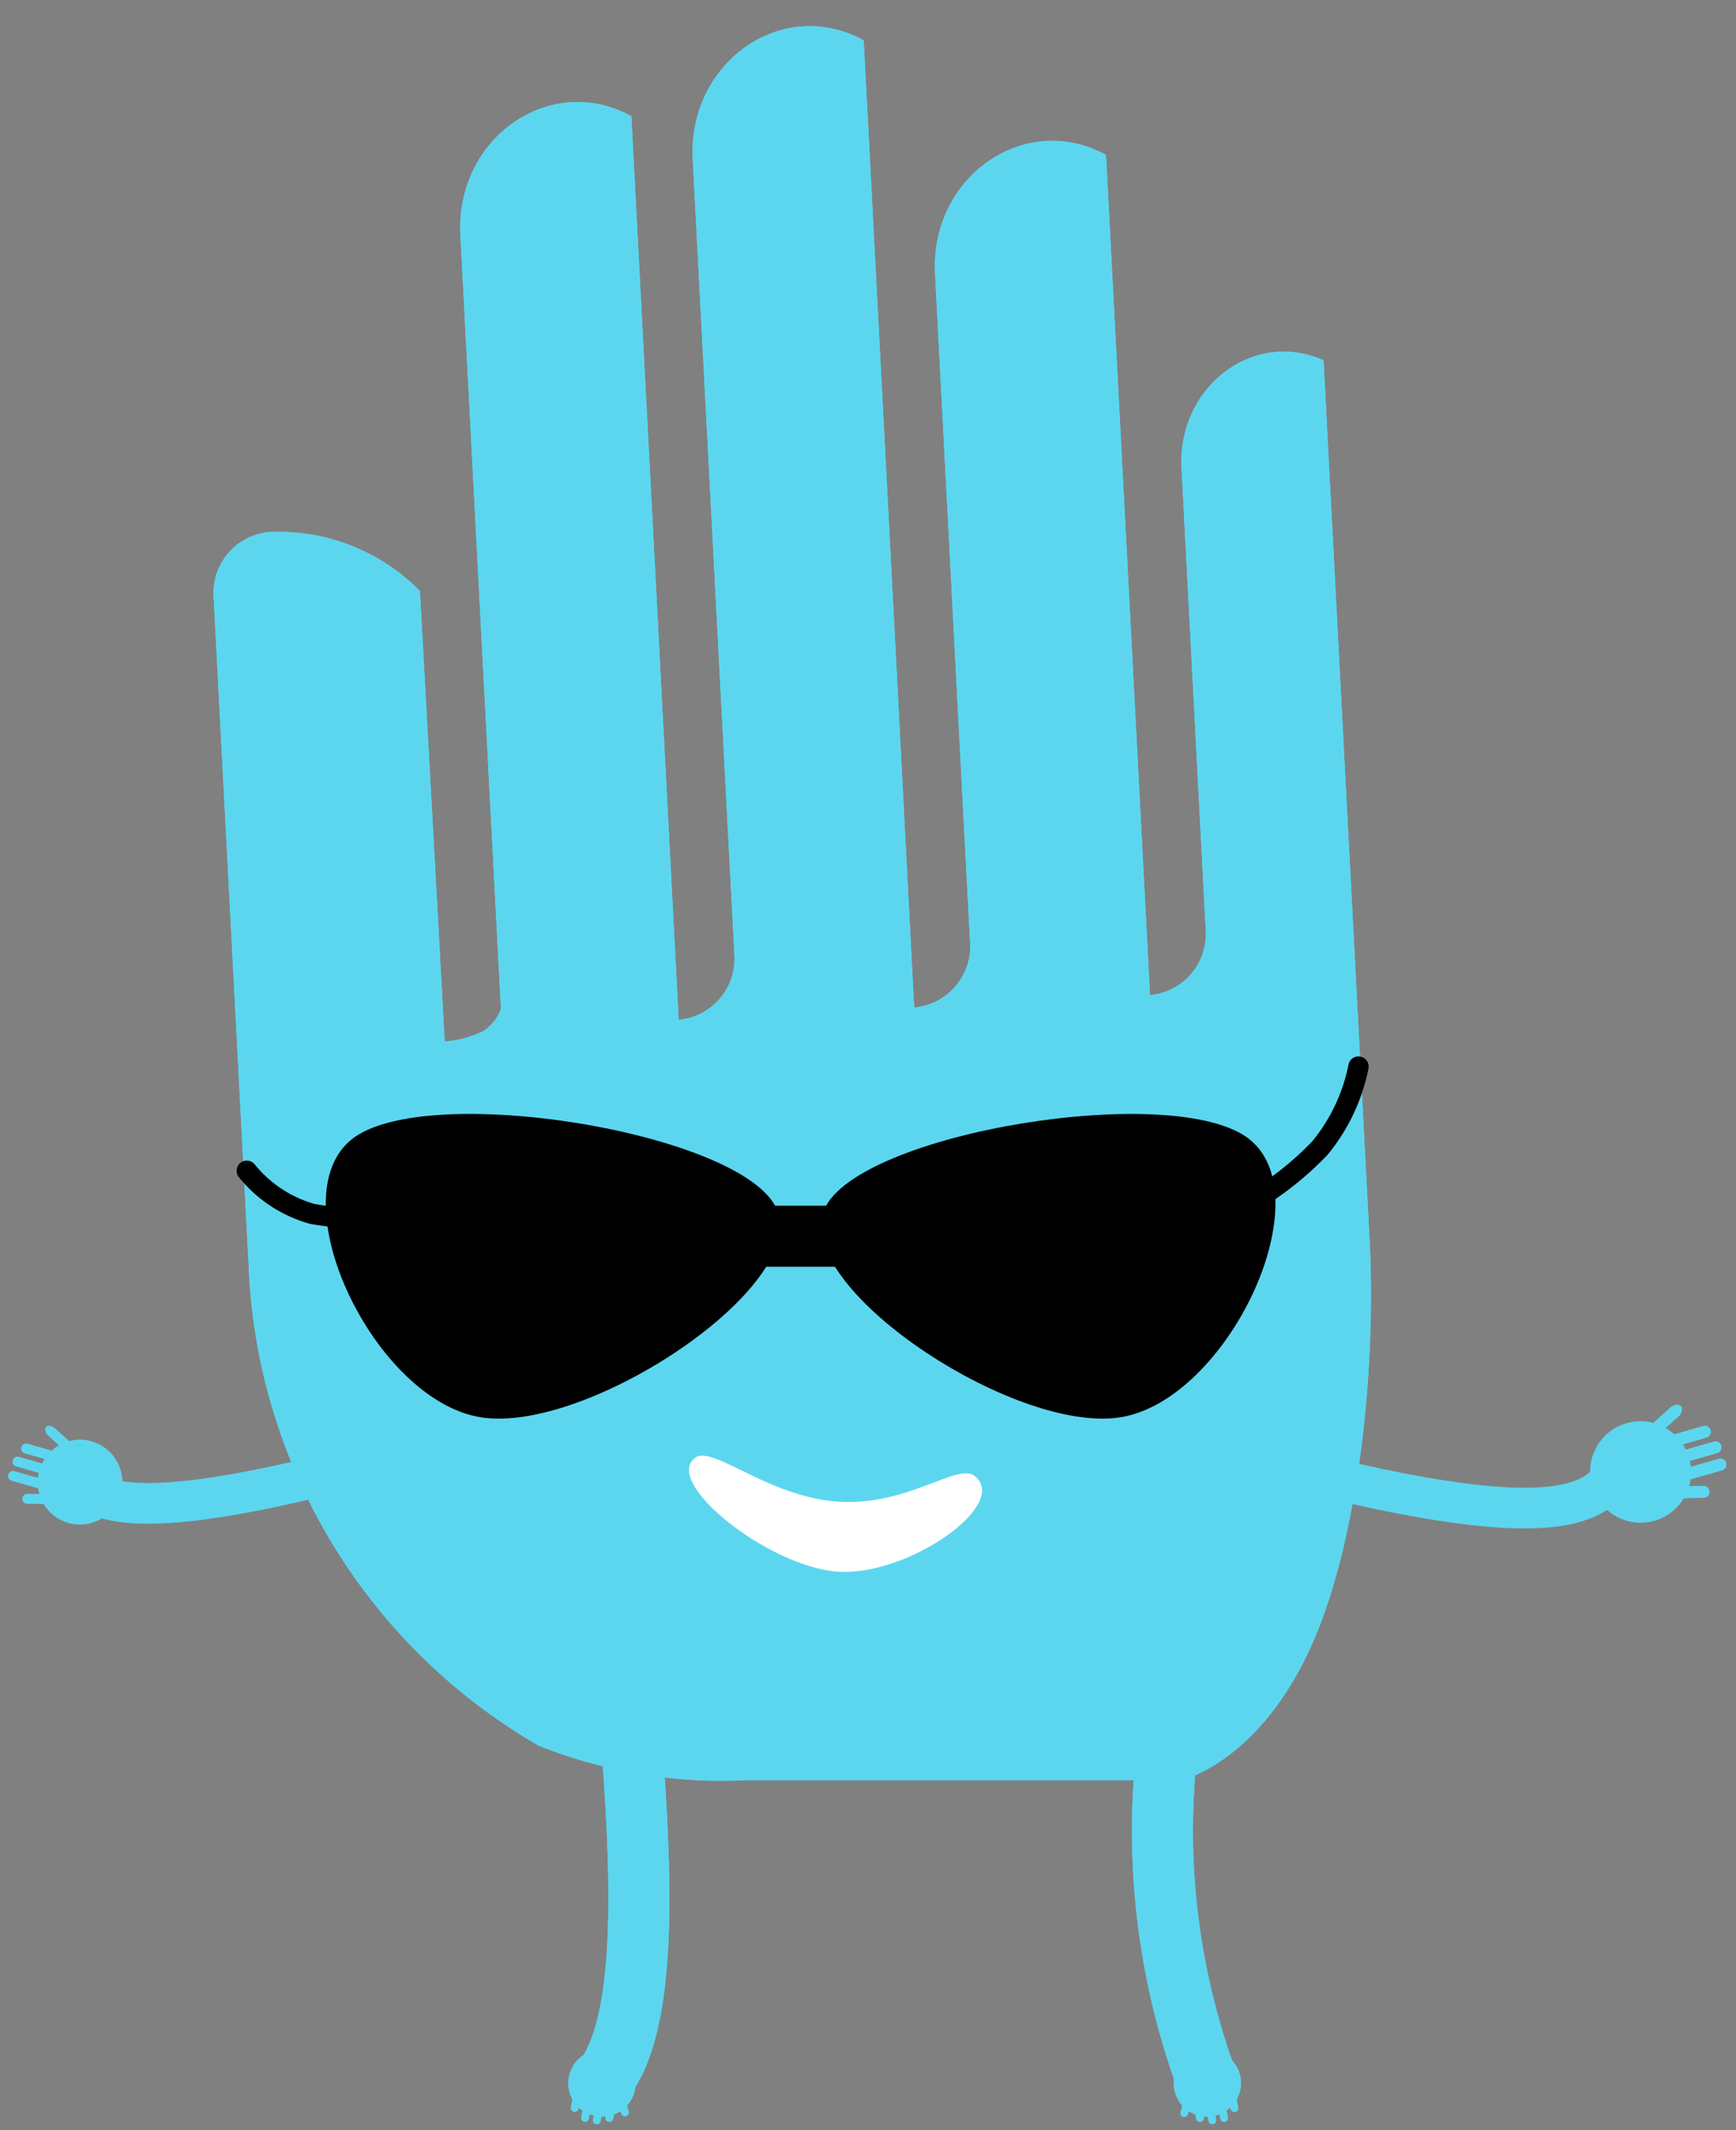 <svg xmlns="http://www.w3.org/2000/svg" width="85.334" height="104.667" viewBox="0 0 85.334 104.667">
  <rect x="0" y="0" width="85.334" height="104.667" fill="#808080" stroke="none"/>
  <g id="Groupe_1346" data-name="Groupe 1346" transform="translate(-638.258 -842.582)">
    <path id="Tracé_1132" data-name="Tracé 1132" d="M55.093,60.465v-32.8A28.548,28.548,0,0,0,42.074,3.335,24.407,24.407,0,0,0,31.9,1.115L10.623,0S6.151.749,3.228,7.713C1.145,12.672,0,20,0,26.1v43.2c3.365,1.723,7.249-.936,7.249-4.939V41.723a3.018,3.018,0,0,1,2.9-3.124V79.934c3.833,2.385,8.7-.58,8.7-5.412v-32.8a3.018,3.018,0,0,1,2.9-3.124c.018,0,0-.972,0,47.582,3.869,2.407,8.7-.617,8.7-5.412V41.723a3.018,3.018,0,0,1,2.9-3.124V83.058c3.834,2.385,8.7-.58,8.7-5.412V39.591a2.143,2.143,0,0,1,.966-1.062,5.335,5.335,0,0,1,1.875-.392l.059,22.17a9.778,9.778,0,0,0,7.249,3.282A3.016,3.016,0,0,0,55.093,60.465Z" transform="translate(706.944 929.49) rotate(177)" fill="#5cd6ef"/>
    <path id="Tracé_1133" data-name="Tracé 1133" d="M108.782,129.12a35.607,35.607,0,0,0,2.033,16.6" transform="translate(586.854 799.319)" fill="none" stroke="#5cd6ef" stroke-miterlimit="10" stroke-width="3"/>
    <path id="Tracé_1134" data-name="Tracé 1134" d="M76.5,131.46c.5,6.911.5,12.912-1.394,15.478" transform="translate(592.881 797.747)" fill="none" stroke="#5cd6ef" stroke-miterlimit="10" stroke-width="3"/>
    <circle id="Ellipse_345" data-name="Ellipse 345" cx="5.5" cy="5.5" r="5.5" transform="translate(682 898.582)" fill="#fff"/>
    <ellipse id="Ellipse_346" data-name="Ellipse 346" cx="6" cy="5.5" rx="6" ry="5.5" transform="translate(662 898.582)" fill="#fff"/>
    <ellipse id="Ellipse_347" data-name="Ellipse 347" cx="1" cy="2" rx="1" ry="2" transform="translate(667 902.582)"/>
    <circle id="Ellipse_348" data-name="Ellipse 348" cx="2" cy="2" r="2" transform="translate(686 902.582)"/>
    <path id="Tracé_1135" data-name="Tracé 1135" d="M3097.448,691.735c.867-.607,3.58,1.94,7.011,2.167s5.866-1.935,6.713-1.259c1.753,1.4-3.282,4.923-6.713,4.7S3095.77,692.909,3097.448,691.735Z" transform="translate(-2425 222.461)" fill="#fff"/>
    <path id="Tracé_1136" data-name="Tracé 1136" d="M55.093,60.465v-32.8A28.548,28.548,0,0,0,42.074,3.335,24.407,24.407,0,0,0,31.9,1.115L10.623,0S6.151.749,3.228,7.713C1.145,12.672,0,20,0,26.1v43.2c3.365,1.723,7.249-.936,7.249-4.939V41.723a3.018,3.018,0,0,1,2.9-3.124V79.934c3.833,2.385,8.7-.58,8.7-5.412v-32.8a3.018,3.018,0,0,1,2.9-3.124c.018,0,0-.972,0,47.582,3.869,2.407,8.7-.617,8.7-5.412V41.723a3.018,3.018,0,0,1,2.9-3.124V83.058c3.834,2.385,8.7-.58,8.7-5.412V39.591a2.143,2.143,0,0,1,.966-1.062,5.335,5.335,0,0,1,1.875-.392l.059,22.17a9.778,9.778,0,0,0,7.249,3.282A3.016,3.016,0,0,0,55.093,60.465Z" transform="translate(706.944 929.49) rotate(177)" fill="#5cd6ef"/>
    <path id="Tracé_1137" data-name="Tracé 1137" d="M108.782,129.12a35.607,35.607,0,0,0,2.033,16.6" transform="translate(586.854 799.319)" fill="none" stroke="#5cd6ef" stroke-miterlimit="10" stroke-width="3"/>
    <path id="Tracé_1138" data-name="Tracé 1138" d="M76.5,131.46c.5,6.911.5,12.912-1.394,15.478" transform="translate(592.881 797.747)" fill="none" stroke="#5cd6ef" stroke-miterlimit="10" stroke-width="3"/>
    <circle id="Ellipse_349" data-name="Ellipse 349" cx="5.5" cy="5.5" r="5.5" transform="translate(682 898.582)" fill="#fff"/>
    <ellipse id="Ellipse_350" data-name="Ellipse 350" cx="6" cy="5.5" rx="6" ry="5.5" transform="translate(662 898.582)" fill="#fff"/>
    <ellipse id="Ellipse_351" data-name="Ellipse 351" cx="1" cy="2" rx="1" ry="2" transform="translate(667 902.582)"/>
    <circle id="Ellipse_352" data-name="Ellipse 352" cx="2" cy="2" r="2" transform="translate(686 902.582)"/>
    <path id="Tracé_1139" data-name="Tracé 1139" d="M3097.448,691.735c.867-.607,3.58,1.94,7.011,2.167s5.866-1.935,6.713-1.259c1.753,1.4-3.282,4.923-6.713,4.7S3095.77,692.909,3097.448,691.735Z" transform="translate(-2425 222.461)" fill="#fff"/>
    <path id="Tracé_1140" data-name="Tracé 1140" d="M131.431,101.25c-1.406.727-.969,3.67-14.431.466" transform="translate(586.691 813.499)" fill="none" stroke="#5cd6ef" stroke-miterlimit="10" stroke-width="2"/>
    <path id="Union_61" data-name="Union 61" d="M2.344,6.348v-1.4a2.508,2.508,0,0,1-.293-.034V6.348a.293.293,0,0,1-.586,0V4.732a2.487,2.487,0,0,1-.3-.161l-.185.691a.293.293,0,0,1-.566-.151l.255-.949A2.473,2.473,0,0,1,2.489,0,2.483,2.483,0,0,1,4.979,2.476a2.453,2.453,0,0,1-.351,1.269l.491,1c.108.22.077.456-.067.526S4.7,5.222,4.592,5l-.368-.75a2.5,2.5,0,0,1-.416.325V6.055a.293.293,0,1,1-.586,0V4.842a2.484,2.484,0,0,1-.293.07V6.348a.293.293,0,0,1-.586,0Z" transform="translate(717.208 917.98) rotate(-106)" fill="#5cd6ef"/>
    <path id="Union_62" data-name="Union 62" d="M2.344,6.348v-1.4a2.508,2.508,0,0,1-.293-.034V6.348a.293.293,0,0,1-.586,0V4.732a2.487,2.487,0,0,1-.3-.161l-.185.691a.293.293,0,0,1-.566-.151l.255-.949A2.473,2.473,0,0,1,2.489,0,2.483,2.483,0,0,1,4.979,2.476a2.453,2.453,0,0,1-.351,1.269l.491,1c.108.22.077.456-.067.526S4.7,5.222,4.592,5l-.368-.75a2.5,2.5,0,0,1-.416.325V6.055a.293.293,0,1,1-.586,0V4.842a2.484,2.484,0,0,1-.293.07V6.348a.293.293,0,0,1-.586,0Z" transform="translate(717.208 917.98) rotate(-106)" fill="#5cd6ef"/>
    <path id="Tracé_1143" data-name="Tracé 1143" d="M3.32,92.25c1.178.609.812,3.075,12.091.391" transform="translate(638.089 822.58)" fill="none" stroke="#5cd6ef" stroke-miterlimit="10" stroke-width="2"/>
    <path id="Union_63" data-name="Union 63" d="M0,3.489A2.061,2.061,0,0,1,.559,2.076l-.213-.8A.245.245,0,0,1,.82,1.154l.155.579A2.085,2.085,0,0,1,1.228,1.6V.245a.245.245,0,0,1,.491,0v1.2a2.1,2.1,0,0,1,.245-.029V.246a.246.246,0,0,1,.491,0v1.2a2.083,2.083,0,0,1,.245.059V.49a.245.245,0,0,1,.49,0V1.729A2.093,2.093,0,0,1,3.539,2l.308-.628c.091-.185.263-.287.384-.228s.148.257.057.441l-.41.84a2.056,2.056,0,0,1,.294,1.063A2.086,2.086,0,0,1,0,3.489Z" transform="translate(638.258 916.447) rotate(-74)" fill="#5cd6ef"/>
    <path id="Union_64" data-name="Union 64" d="M1.561,3.488v-.2a1.673,1.673,0,0,1-.2-.023v.218a.195.195,0,1,1-.39,0V3.15a1.658,1.658,0,0,1-.2-.1V3.1a.195.195,0,1,1-.39,0v-.39A1.636,1.636,0,0,1,0,1.648a1.657,1.657,0,0,1,3.315,0,1.634,1.634,0,0,1-.233.844l.148.3a.2.2,0,0,1-.351.17l-.065-.133a1.662,1.662,0,0,1-.277.217v.248a.2.2,0,0,1-.391,0V3.223a1.655,1.655,0,0,1-.194.047v.218a.195.195,0,1,1-.39,0Z" transform="translate(666.536 943.001) rotate(11)" fill="#5cd6ef"/>
    <path id="Union_65" data-name="Union 65" d="M0,2.036A1.636,1.636,0,0,1,.391.973V.582a.195.195,0,0,1,.39,0V.637a1.655,1.655,0,0,1,.2-.1V.2a.195.195,0,1,1,.39,0V.413a1.672,1.672,0,0,1,.2-.023V.2a.195.195,0,1,1,.39,0V.414A1.654,1.654,0,0,1,2.145.46V.389a.2.2,0,0,1,.391,0V.638a1.663,1.663,0,0,1,.277.216L2.878.72A.2.2,0,0,1,3.139.631.193.193,0,0,1,3.228.89l-.148.3a1.633,1.633,0,0,1,.234.845A1.657,1.657,0,0,1,0,2.036Z" transform="translate(699.622 946.616) rotate(169)" fill="#5cd6ef"/>
    <path id="Tracé_1147" data-name="Tracé 1147" d="M.081,2.422C1.187-1.534,14.311-.3,17.835,3.654s.97,14.593-3.66,14.593S-1.026,6.378.081,2.422Z" transform="translate(678.034 903.831) rotate(141)"/>
    <path id="Tracé_1148" data-name="Tracé 1148" d="M.081,15.825c1.106,3.956,14.231,2.724,17.754-1.232S18.8,0,14.175,0-1.026,11.869.081,15.825Z" transform="translate(688.675 889.65) rotate(39)"/>
    <line id="Ligne_65" data-name="Ligne 65" x2="9.208" transform="translate(675.177 903.322)" fill="none" stroke="#000" stroke-width="3"/>
    <path id="Tracé_1150" data-name="Tracé 1150" d="M6.287.373A9.084,9.084,0,0,1,4.379,4.389,15.866,15.866,0,0,1,0,7.6" transform="translate(698.748 894.615)" fill="none" stroke="#000" stroke-linecap="round" stroke-width="1"/>
    <path id="Tracé_1149" data-name="Tracé 1149" d="M0,0A6.335,6.335,0,0,0,3.228,2.12a14.262,14.262,0,0,0,4.986,0" transform="translate(650.39 900.107)" fill="none" stroke="#000" stroke-linecap="round" stroke-width="1"/>
  </g>
</svg>

